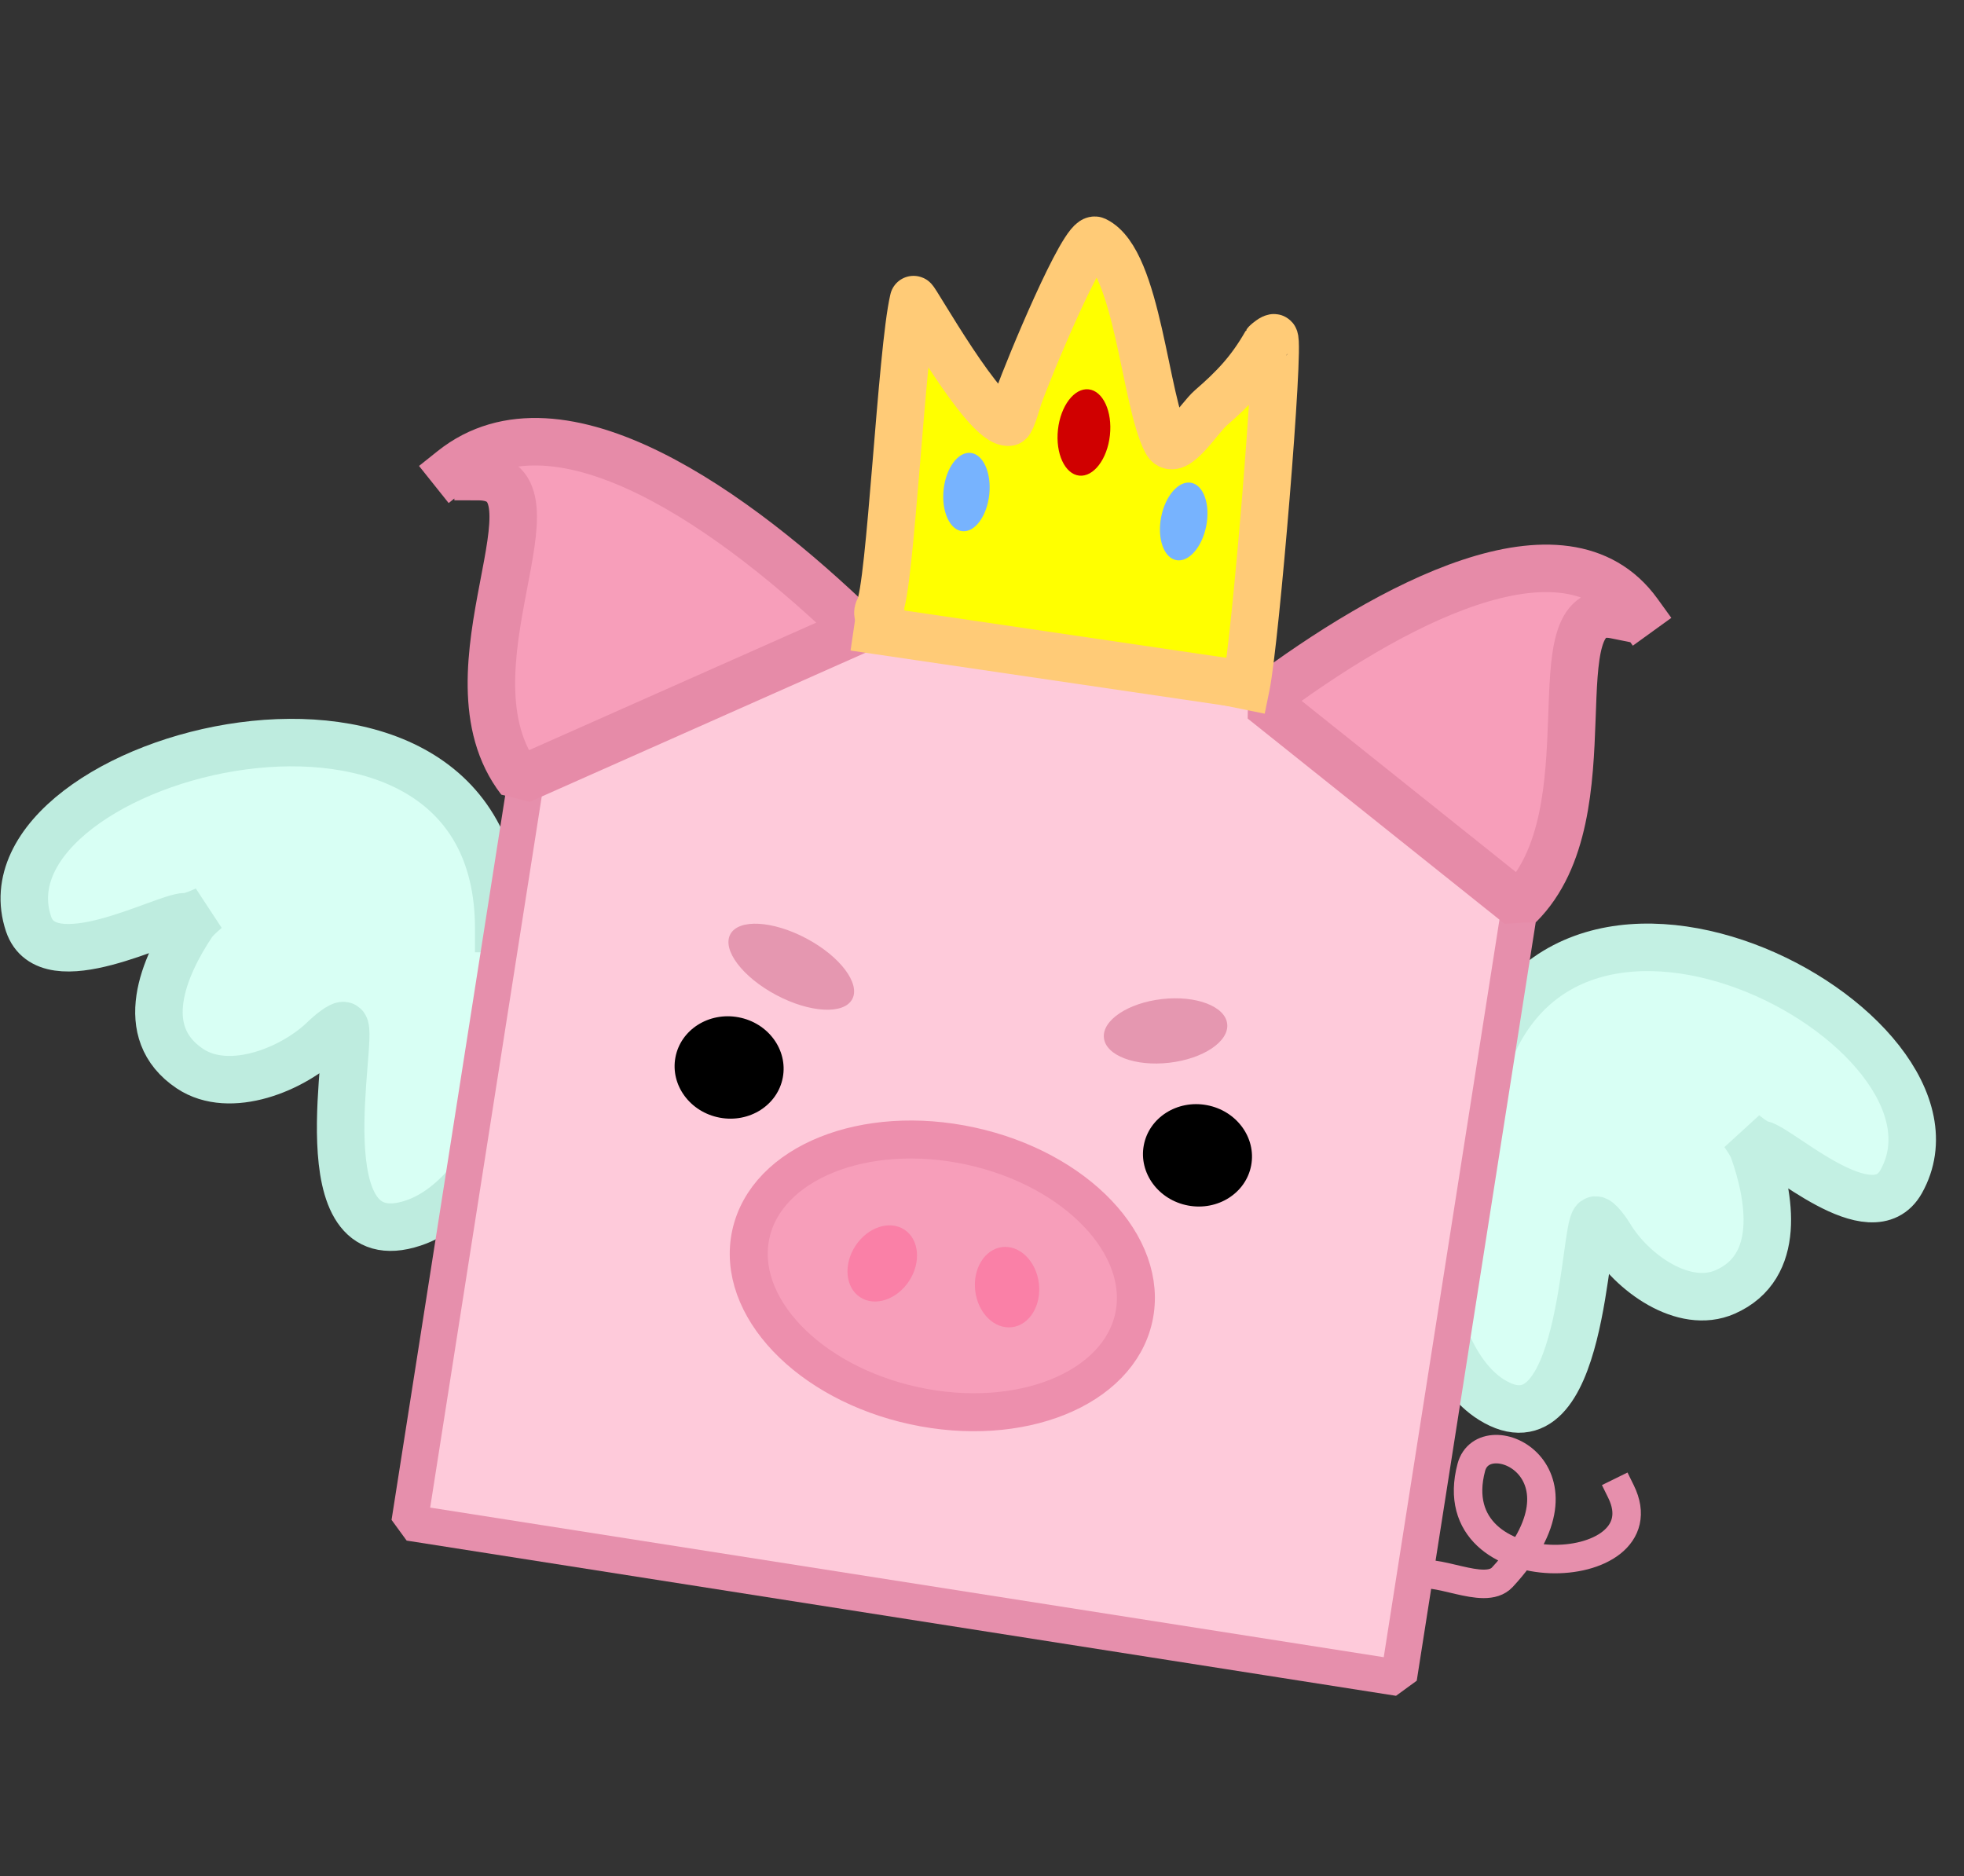 <?xml version="1.0" standalone="no"?>
<!DOCTYPE svg PUBLIC "-//W3C//DTD SVG 20010904//EN" "http://www.w3.org/TR/2001/REC-SVG-20010904/DTD/svg10.dtd">
<!-- Created using Krita: https://krita.org -->
<svg xmlns="http://www.w3.org/2000/svg" 
    xmlns:xlink="http://www.w3.org/1999/xlink"
    xmlns:krita="http://krita.org/namespaces/svg/krita"
    xmlns:sodipodi="http://sodipodi.sourceforge.net/DTD/sodipodi-0.dtd"
    width="595.44pt"
    height="568.8pt"
    viewBox="0 0 595.44 568.8">
<rect x="0" y="0" width="595.44" height="568.8" fill="#333333" stroke="none"/>
<defs/>
<path id="shape0" transform="matrix(0.897 -0.441 0.441 0.897 417.292 456.163)" fill="none" stroke="#e68fac" stroke-width="8.64" stroke-linecap="square" stroke-linejoin="bevel" d="M0 24.282C7.626 24.282 16.919 39.545 24.566 36.62C65.458 20.978 40.855 -8.947 30.811 2.58C5.465 31.665 68.325 59.278 68.325 29.192" sodipodi:nodetypes="cccc"/><path id="shape01" transform="matrix(-0.978 -0.21 -0.21 0.978 589.09 304.733)" fill="#d8fff4" fill-rule="evenodd" stroke="#c3f0e3" stroke-width="14.4" stroke-linecap="square" stroke-linejoin="bevel" d="M132.613 56.383C132.613 -38.166 -14.552 3.766 1.177 54.943C6.557 72.451 39.083 52.783 44.989 52.783C47.088 52.783 50.963 50.623 50.963 50.623C50.963 50.623 48.022 53.248 46.98 54.943C39.015 67.901 31.009 87.794 46.316 98.863C57.475 106.932 75.387 99.011 84.154 89.503C84.639 88.976 88.686 85.059 89.465 85.903C92.286 88.963 77.668 156.888 108.715 145.663C133.085 136.852 149.526 85.498 139.915 54.223C138.052 48.159 132.613 45.515 132.613 40.543" sodipodi:nodetypes="ccccccccccc"/><path id="shape1" transform="translate(7.364, 225.137)" fill="#d8fff4" fill-rule="evenodd" stroke="#beecdf" stroke-width="14.4" stroke-linecap="square" stroke-linejoin="bevel" d="M143.836 56.383C143.836 -38.166 -15.783 3.766 1.276 54.943C7.112 72.451 42.391 52.783 48.796 52.783C51.073 52.783 55.276 50.623 55.276 50.623C55.276 50.623 52.086 53.248 50.956 54.943C42.317 67.901 33.633 87.794 50.236 98.863C62.339 106.932 81.767 99.011 91.276 89.503C91.803 88.976 96.192 85.059 97.036 85.903C100.096 88.963 84.241 156.888 117.916 145.663C144.348 136.852 162.181 85.498 151.756 54.223C149.735 48.159 143.836 45.515 143.836 40.543" sodipodi:nodetypes="ccccccccccc"/><rect id="shape02" transform="matrix(0.988 0.155 -0.155 0.988 169.114 174.969)" fill="#fecada" fill-rule="evenodd" stroke="#e68fac" stroke-width="10.988" stroke-linecap="square" stroke-linejoin="bevel" width="303.6" height="290.16"/><ellipse id="shape2" transform="matrix(0.977 0.212 -0.212 0.977 236.177 334.854)" rx="59.422" ry="40.293" cx="59.422" cy="40.293" fill="#f79eba" fill-rule="evenodd" stroke="#ed8fad" stroke-width="11.52" stroke-linecap="square" stroke-linejoin="bevel"/><ellipse id="shape3" transform="matrix(0.837 0.548 -0.548 0.837 266.052 367.475)" rx="9.72" ry="12.24" cx="9.72" cy="12.24" fill="#fa80a7" fill-rule="evenodd" stroke="none" stroke-width="14.4" stroke-linecap="square" stroke-linejoin="bevel"/><ellipse id="shape03" transform="matrix(0.992 -0.123 0.123 0.992 294.17 379.287)" rx="9.72" ry="12.24" cx="9.72" cy="12.24" fill="#fa80a7" fill-rule="evenodd" stroke-opacity="0" stroke="#000000" stroke-width="0" stroke-linecap="square" stroke-linejoin="bevel"/><ellipse id="shape4" transform="matrix(0.983 0.184 -0.184 0.983 207.62 305.371)" rx="16.56" ry="15.48" cx="16.56" cy="15.48" fill="#000000" fill-rule="evenodd" stroke="none" stroke-width="14.4" stroke-linecap="square" stroke-linejoin="bevel"/><ellipse id="shape04" transform="matrix(0.983 0.184 -0.184 0.983 349.62 332.011)" rx="16.56" ry="15.48" cx="16.56" cy="15.48" fill="#000000" fill-rule="evenodd" stroke-opacity="0" stroke="#000000" stroke-width="0" stroke-linecap="square" stroke-linejoin="bevel"/><ellipse id="shape5" transform="matrix(0.883 0.469 -0.469 0.883 225.966 274.686)" rx="20.939" ry="9.72" cx="20.939" cy="9.72" fill="#e597b0" fill-rule="evenodd" stroke="none" stroke-width="14.4" stroke-linecap="square" stroke-linejoin="bevel"/><ellipse id="shape05" transform="matrix(-0.993 0.114 -0.114 -0.993 373.167 320.059)" rx="18.82" ry="9.72" cx="18.82" cy="9.72" fill="#e597b0" fill-rule="evenodd" stroke-opacity="0" stroke="#000000" stroke-width="0" stroke-linecap="square" stroke-linejoin="bevel"/><path id="shape6" transform="translate(137.16, 133.92)" fill="#f79eba" fill-rule="evenodd" stroke="#e68ba8" stroke-width="14.4" stroke-linecap="square" stroke-linejoin="bevel" d="M7.798 10.576C36.54 10.594 -4.955 69.625 20.52 102.6L123.12 57.038C86.302 21.385 32.597 -17.542 0 8.478" sodipodi:nodetypes="cccc"/><path id="shape06" transform="matrix(-0.98 -0.198 -0.198 0.98 498.336 177.398)" fill="#f79eba" fill-rule="evenodd" stroke="#e68ba8" stroke-width="14.4" stroke-linecap="square" stroke-linejoin="bevel" d="M6.739 10.576C31.58 10.594 -4.282 69.625 17.735 102.6L106.408 57.038C74.587 21.385 28.172 -17.542 0 8.478" sodipodi:nodetypes="cccc"/><path id="shape7" transform="matrix(0.991 -0.131 0.131 0.991 252.586 83.3)" fill="#ffff00" fill-rule="evenodd" stroke="#ffcb77" stroke-width="14.4" stroke-linecap="square" stroke-linejoin="bevel" d="M0.902 104.709C-0.07 104.709 -0.39 103.436 0.614 102.112C4.752 96.655 17.493 25.684 23.187 10.665C23.481 9.889 39.809 51.316 47.023 51.316C47.784 51.316 50.763 44.4 50.968 43.995C54.746 36.52 76.994 -2.052 80.235 0.085C92.186 7.965 88.659 50.517 93.606 63.565C95.494 68.546 104.441 57.564 108.218 55.074C115.968 49.964 121.573 45.491 127.478 37.703C127.565 37.588 129.855 36.135 130.152 36.527C131.64 38.489 112.503 126.551 107.864 139.976" sodipodi:nodetypes="ccccccccccc"/><path id="shape8" transform="translate(266.04, 191.16)" fill="none" stroke="#ffcb77" stroke-width="14.4" stroke-linecap="square" stroke-linejoin="miter" stroke-miterlimit="2" d="M0 0L110.16 16.2" sodipodi:nodetypes="cc"/><ellipse id="shape07" transform="matrix(0.994 0.109 -0.109 0.994 322.183 117.176)" rx="7.923" ry="13.158" cx="7.923" cy="13.158" fill="#d00000" fill-rule="evenodd" stroke="none" stroke-width="3.161" stroke-linecap="square" stroke-linejoin="bevel"/><ellipse id="shape08" transform="matrix(0.982 0.19 -0.19 0.982 354.303 145.048)" rx="6.964" ry="11.939" cx="6.964" cy="11.939" fill="#77b3fe" fill-rule="evenodd" stroke-opacity="0" stroke="#000000" stroke-width="0" stroke-linecap="square" stroke-linejoin="bevel"/><ellipse id="shape09" transform="matrix(0.994 0.106 -0.106 0.994 287.348 136.574)" rx="6.964" ry="11.939" cx="6.964" cy="11.939" fill="#77b3fe" fill-rule="evenodd" stroke-opacity="0" stroke="#000000" stroke-width="0" stroke-linecap="square" stroke-linejoin="bevel"/>
</svg>
